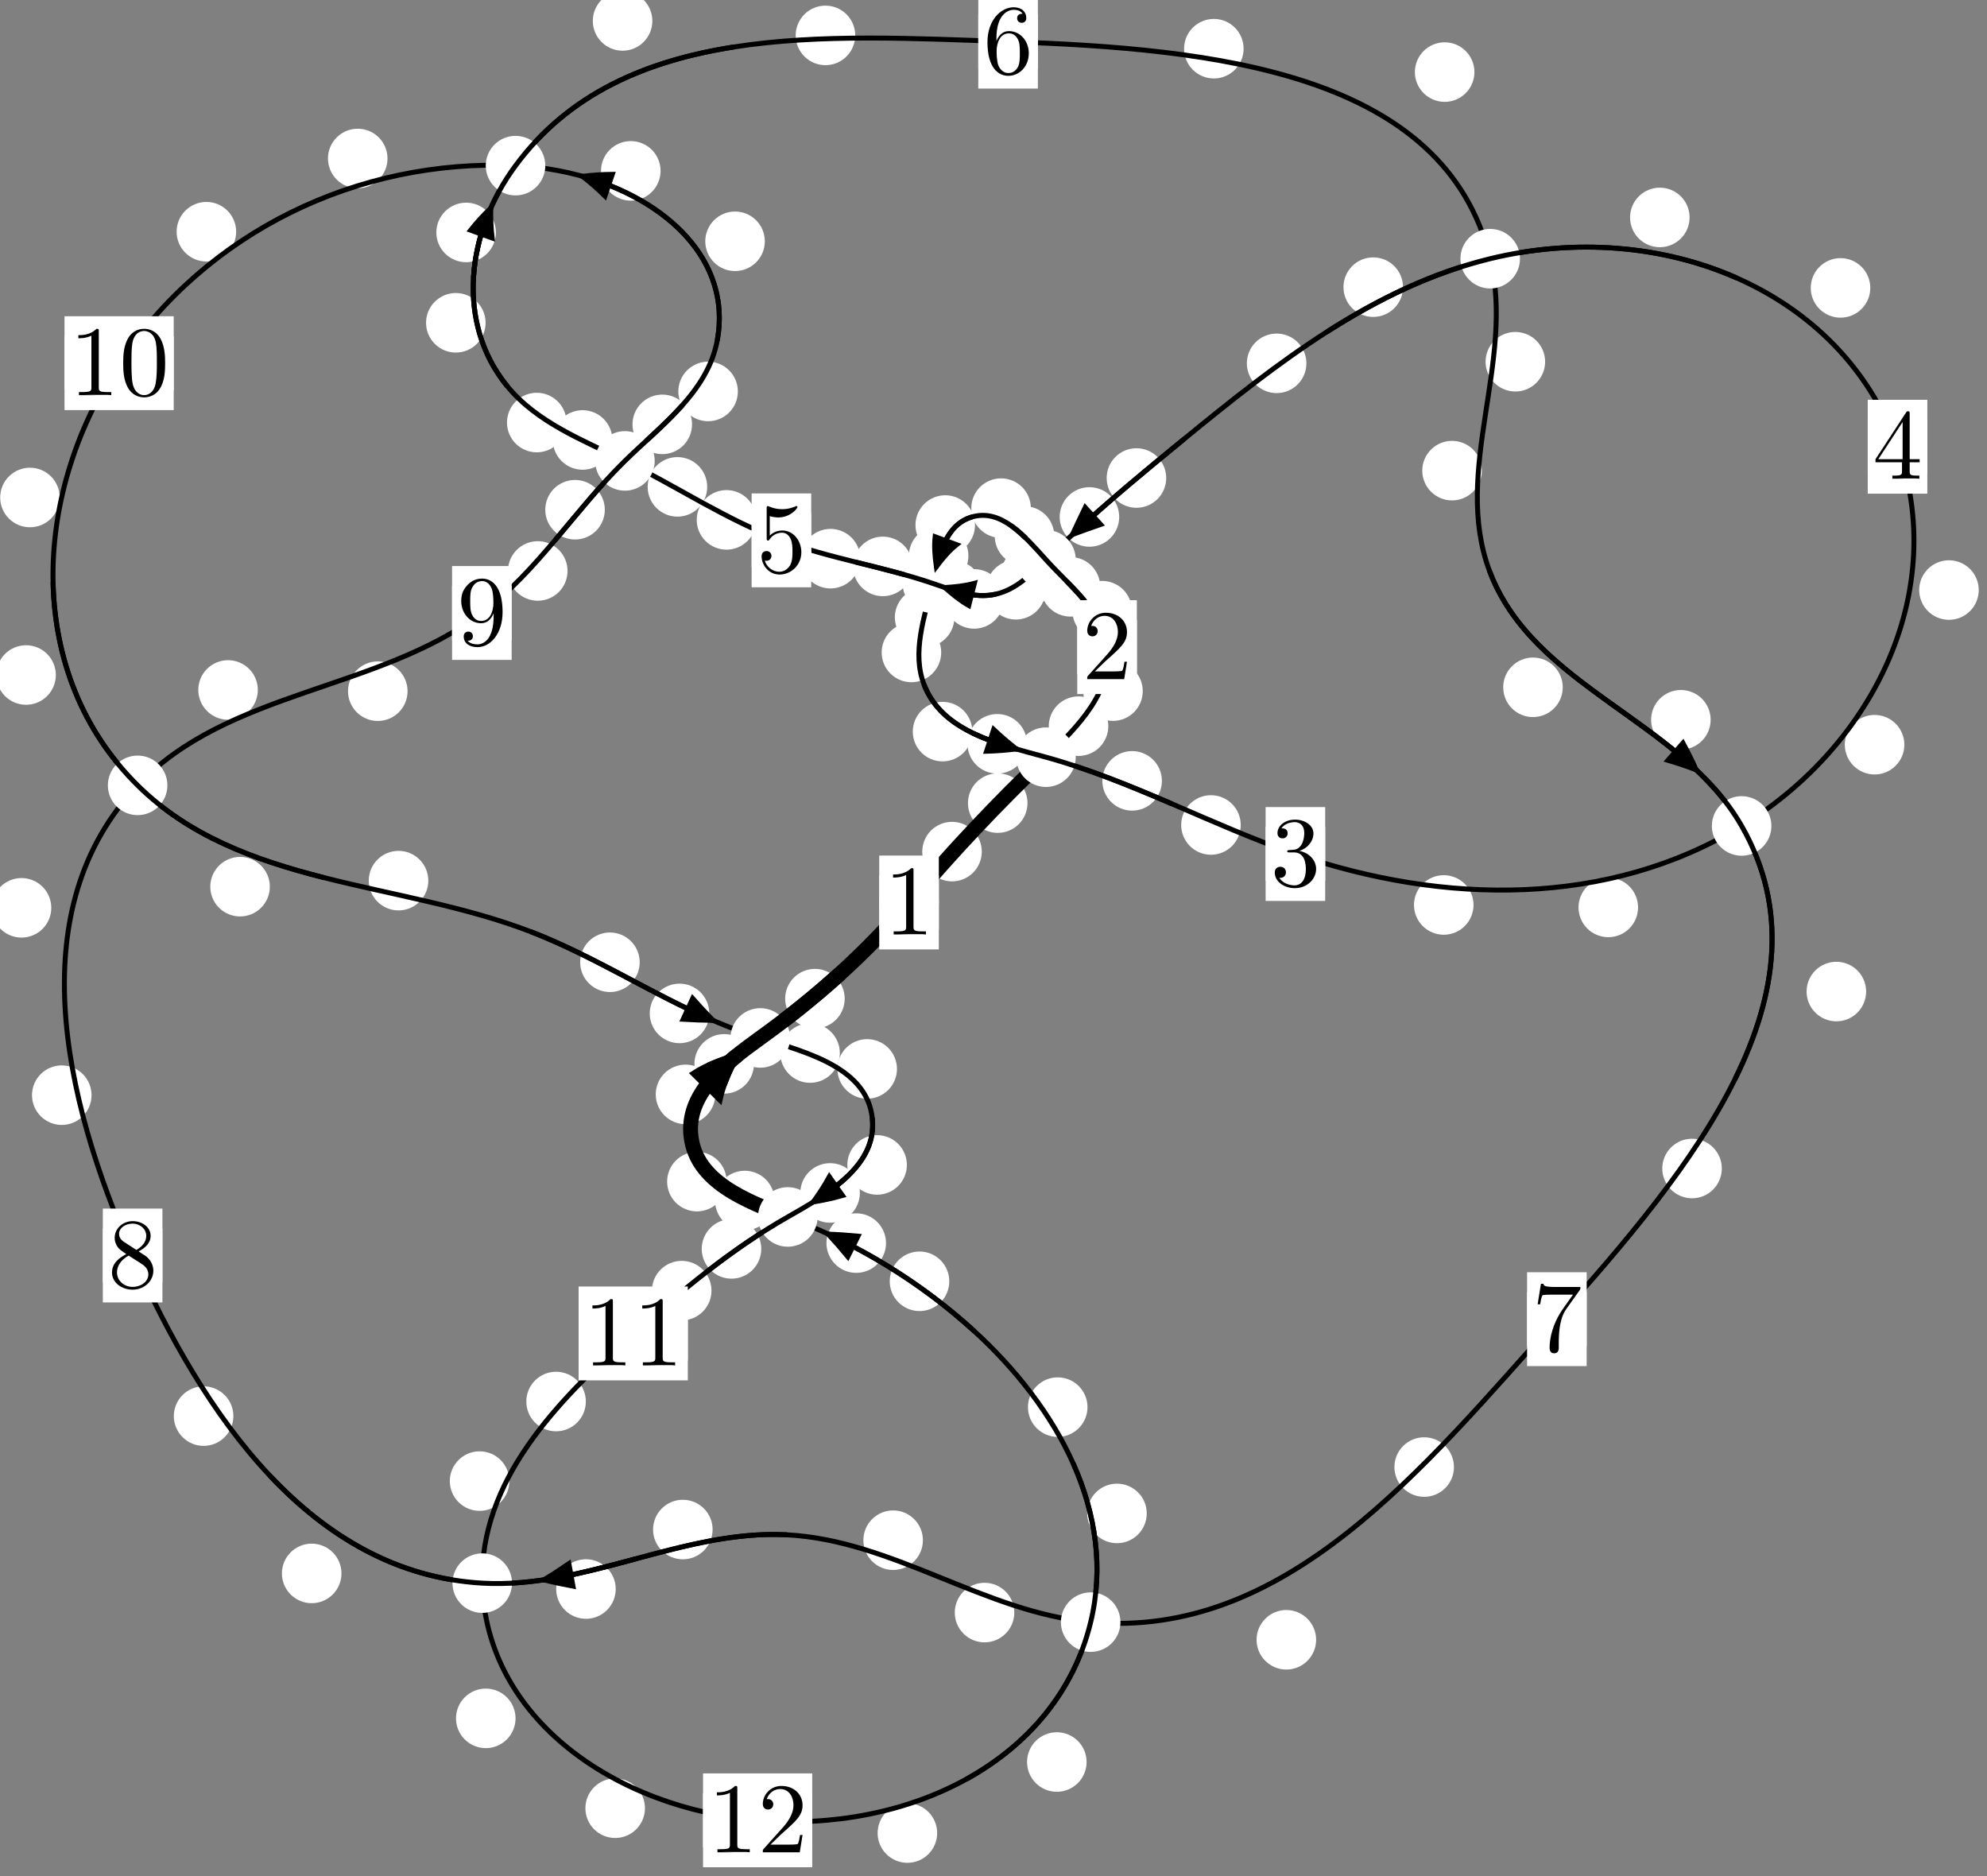 <?xml version="1.0"?>
<!-- Created by MetaPost 1.999 on 2021.07.06:0010 -->
<svg version="1.1" xmlns="http://www.w3.org/2000/svg" xmlns:xlink="http://www.w3.org/1999/xlink" width="199.467" height="188.306" viewBox="0 0 199.467 188.306">
<rect x="0" y="0" width="199.467" height="188.306" fill="#808080" stroke="none"/>
<!-- Original BoundingBox: -105.828568 -111.418350 93.638138 76.887848 -->
  <defs>
    <g transform="scale(0.01,0.01)" id="GLYPHcmr10_48">
      <path style="fill-rule: evenodd;" d="M460 -320C460 -400,455 -480,420 -554C374 -650,292 -666,250 -666C190 -666,117 -640,76 -547C44 -478,39 -400,39 -320C39 -245,43 -155,84 -79C127 2,200 22,249 22C303 22,379 1,423 -94C455 -163,460 -241,460 -320M249 -0C210 -0,151 -25,133 -121C122 -181,122 -273,122 -332C122 -396,122 -462,130 -516C149 -635,224 -644,249 -644C282 -644,348 -626,367 -527C377 -471,377 -395,377 -332C377 -257,377 -189,366 -125C351 -30,294 -0,249 -0"></path>
    </g>
    <g transform="scale(0.01,0.01)" id="GLYPHcmr10_49">
      <path style="fill-rule: evenodd;" d="M294 -640C294 -664,294 -666,271 -666C209 -602,121 -602,89 -602L89 -571C109 -571,168 -571,220 -597L220 -79C220 -43,217 -31,127 -31L95 -31L95 -0L257 -0L130 -3L217 -3L257 -3L297 -3L384 -3L419 -0L419 -31L387 -31C297 -31,294 -42,294 -79"></path>
    </g>
    <g transform="scale(0.01,0.01)" id="GLYPHcmr10_50">
      <path style="fill-rule: evenodd;" d="M127 -77L233 -180C389 -318,449 -372,449 -472C449 -586,359 -666,237 -666C124 -666,50 -574,50 -485C50 -429,100 -429,103 -429C120 -429,155 -441,155 -482C155 -508,137 -534,102 -534C94 -534,92 -534,89 -533C112 -598,166 -635,224 -635C315 -635,358 -554,358 -472C358 -392,308 -313,253 -251L61 -37C50 -26,50 -24,50 -0L421 -0L449 -174L424 -174C419 -144,412 -100,402 -85C395 -77,329 -77,307 -77"></path>
    </g>
    <g transform="scale(0.01,0.01)" id="GLYPHcmr10_51">
      <path style="fill-rule: evenodd;" d="M290 -352C372 -379,430 -449,430 -528C430 -610,342 -666,246 -666C145 -666,69 -606,69 -530C69 -497,91 -478,120 -478C151 -478,171 -500,171 -529C171 -579,124 -579,109 -579C140 -628,206 -641,242 -641C283 -641,338 -619,338 -529C338 -517,336 -459,310 -415C280 -367,246 -364,221 -363C213 -362,189 -360,182 -360C174 -359,167 -358,167 -348C167 -337,174 -337,191 -337L235 -337C317 -337,354 -269,354 -171C354 -35,285 -6,241 -6C198 -6,123 -23,88 -82C123 -77,154 -99,154 -137C154 -173,127 -193,98 -193C74 -193,42 -179,42 -135C42 -44,135 22,244 22C366 22,457 -69,457 -171C457 -253,394 -331,290 -352"></path>
    </g>
    <g transform="scale(0.01,0.01)" id="GLYPHcmr10_52">
      <path style="fill-rule: evenodd;" d="M294 -165L294 -78C294 -42,292 -31,218 -31L197 -31L197 -0L332 -0L238 -3L290 -3L332 -3L374 -3L427 -3L468 -0L468 -31L447 -31C373 -31,371 -42,371 -78L371 -165L471 -165L471 -196L371 -196L371 -651C371 -671,371 -677,355 -677C346 -677,343 -677,335 -665L28 -196L28 -165M300 -196L56 -196L300 -569"></path>
    </g>
    <g transform="scale(0.01,0.01)" id="GLYPHcmr10_53">
      <path style="fill-rule: evenodd;" d="M449 -201C449 -320,367 -420,259 -420C211 -420,168 -404,132 -369L132 -564C152 -558,185 -551,217 -551C340 -551,410 -642,410 -655C410 -661,407 -666,400 -666C399 -666,397 -666,392 -663C372 -654,323 -634,256 -634C216 -634,170 -641,123 -662C115 -665,113 -665,111 -665C101 -665,101 -657,101 -641L101 -345C101 -327,101 -319,115 -319C122 -319,124 -322,128 -328C139 -344,176 -398,257 -398C309 -398,334 -352,342 -334C358 -297,360 -258,360 -208C360 -173,360 -113,336 -71C312 -32,275 -6,229 -6C156 -6,99 -59,82 -118C85 -117,88 -116,99 -116C132 -116,149 -141,149 -165C149 -189,132 -214,99 -214C85 -214,50 -207,50 -161C50 -75,119 22,231 22C347 22,449 -74,449 -201"></path>
    </g>
    <g transform="scale(0.01,0.01)" id="GLYPHcmr10_54">
      <path style="fill-rule: evenodd;" d="M132 -328L132 -352C132 -605,256 -641,307 -641C331 -641,373 -635,395 -601C380 -601,340 -601,340 -556C340 -525,364 -510,386 -510C402 -510,432 -519,432 -558C432 -618,388 -666,305 -666C177 -666,42 -537,42 -316C42 -49,158 22,251 22C362 22,457 -72,457 -204C457 -331,368 -427,257 -427C189 -427,152 -376,132 -328M251 -6C188 -6,158 -66,152 -81C134 -128,134 -208,134 -226C134 -304,166 -404,256 -404C272 -404,318 -404,349 -342C367 -305,367 -254,367 -205C367 -157,367 -107,350 -71C320 -11,274 -6,251 -6"></path>
    </g>
    <g transform="scale(0.01,0.01)" id="GLYPHcmr10_55">
      <path style="fill-rule: evenodd;" d="M476 -609C485 -621,485 -623,485 -644L242 -644C120 -644,118 -657,114 -676L89 -676L56 -470L81 -470C84 -486,93 -549,106 -561C113 -567,191 -567,204 -567L411 -567C400 -551,321 -442,299 -409C209 -274,176 -135,176 -33C176 -23,176 22,222 22C268 22,268 -23,268 -33L268 -84C268 -139,271 -194,279 -248C283 -271,297 -357,341 -419"></path>
    </g>
    <g transform="scale(0.01,0.01)" id="GLYPHcmr10_56">
      <path style="fill-rule: evenodd;" d="M163 -457C117 -487,113 -521,113 -538C113 -599,178 -641,249 -641C322 -641,386 -589,386 -517C386 -460,347 -412,287 -377M309 -362C381 -399,430 -451,430 -517C430 -609,341 -666,250 -666C150 -666,69 -592,69 -499C69 -481,71 -436,113 -389C124 -377,161 -352,186 -335C128 -306,42 -250,42 -151C42 -45,144 22,249 22C362 22,457 -61,457 -168C457 -204,446 -249,408 -291C389 -312,373 -322,309 -362M209 -320L332 -242C360 -223,407 -193,407 -132C407 -58,332 -6,250 -6C164 -6,92 -68,92 -151C92 -209,124 -273,209 -320"></path>
    </g>
    <g transform="scale(0.01,0.01)" id="GLYPHcmr10_57">
      <path style="fill-rule: evenodd;" d="M367 -318L367 -286C367 -52,263 -6,205 -6C188 -6,134 -8,107 -42C151 -42,159 -71,159 -88C159 -119,135 -134,113 -134C97 -134,67 -125,67 -86C67 -19,121 22,206 22C335 22,457 -114,457 -329C457 -598,342 -666,253 -666C198 -666,149 -648,106 -603C65 -558,42 -516,42 -441C42 -316,130 -218,242 -218C303 -218,344 -260,367 -318M243 -241C227 -241,181 -241,150 -304C132 -341,132 -391,132 -440C132 -494,132 -541,153 -578C180 -628,218 -641,253 -641C299 -641,332 -607,349 -562C361 -530,365 -467,365 -421C365 -338,331 -241,243 -241"></path>
    </g>
  </defs>
  <path d="M98.558 85.478C98.558 84.685,98.243 83.925,97.683 83.364C97.122 82.804,96.362 82.489,95.57 82.489C94.777 82.489,94.017 82.804,93.456 83.364C92.896 83.925,92.581 84.685,92.581 85.478C92.581 86.27,92.896 87.03,93.456 87.591C94.017 88.151,94.777 88.466,95.57 88.466C96.362 88.466,97.122 88.151,97.683 87.591C98.243 87.03,98.558 86.27,98.558 85.478Z" style="fill: rgb(100%,100%,100%);stroke: none;"></path>
  <path d="M94.244 90.584C94.244 89.791,93.929 89.031,93.368 88.471C92.808 87.91,92.047 87.595,91.255 87.595C90.462 87.595,89.702 87.91,89.141 88.471C88.581 89.031,88.266 89.791,88.266 90.584C88.266 91.377,88.581 92.137,89.141 92.697C89.702 93.258,90.462 93.573,91.255 93.573C92.047 93.573,92.808 93.258,93.368 92.697C93.929 92.137,94.244 91.377,94.244 90.584Z" style="fill: rgb(100%,100%,100%);stroke: none;"></path>
  <path d="M111.259 72.887C111.259 72.094,110.944 71.334,110.384 70.773C109.823 70.213,109.063 69.898,108.271 69.898C107.478 69.898,106.718 70.213,106.157 70.773C105.597 71.334,105.282 72.094,105.282 72.887C105.282 73.679,105.597 74.439,106.157 75C106.718 75.56,107.478 75.875,108.271 75.875C109.063 75.875,109.823 75.56,110.384 75C110.944 74.439,111.259 73.679,111.259 72.887Z" style="fill: rgb(100%,100%,100%);stroke: none;"></path>
  <path d="M103.147 80.609C103.147 79.817,102.832 79.056,102.271 78.496C101.711 77.935,100.951 77.62,100.158 77.62C99.365 77.62,98.605 77.935,98.045 78.496C97.484 79.056,97.169 79.817,97.169 80.609C97.169 81.402,97.484 82.162,98.045 82.723C98.605 83.283,99.365 83.598,100.158 83.598C100.951 83.598,101.711 83.283,102.271 82.723C102.832 82.162,103.147 81.402,103.147 80.609Z" style="fill: rgb(100%,100%,100%);stroke: none;"></path>
  <path d="M113.631 61.296C113.631 60.503,113.316 59.743,112.755 59.183C112.195 58.622,111.435 58.307,110.642 58.307C109.849 58.307,109.089 58.622,108.529 59.183C107.968 59.743,107.653 60.503,107.653 61.296C107.653 62.089,107.968 62.849,108.529 63.409C109.089 63.97,109.849 64.285,110.642 64.285C111.435 64.285,112.195 63.97,112.755 63.409C113.316 62.849,113.631 62.089,113.631 61.296Z" style="fill: rgb(100%,100%,100%);stroke: none;"></path>
  <path d="M114.717 69.367C114.717 68.575,114.402 67.815,113.841 67.254C113.281 66.694,112.521 66.379,111.728 66.379C110.935 66.379,110.175 66.694,109.615 67.254C109.054 67.815,108.739 68.575,108.739 69.367C108.739 70.16,109.054 70.92,109.615 71.481C110.175 72.041,110.935 72.356,111.728 72.356C112.521 72.356,113.281 72.041,113.841 71.481C114.402 70.92,114.717 70.16,114.717 69.367Z" style="fill: rgb(100%,100%,100%);stroke: none;"></path>
  <path d="M105.834 53.797C105.834 53.005,105.519 52.244,104.959 51.684C104.398 51.123,103.638 50.809,102.845 50.809C102.053 50.809,101.293 51.123,100.732 51.684C100.172 52.244,99.857 53.005,99.857 53.797C99.857 54.59,100.172 55.35,100.732 55.911C101.293 56.471,102.053 56.786,102.845 56.786C103.638 56.786,104.398 56.471,104.959 55.911C105.519 55.35,105.834 54.59,105.834 53.797Z" style="fill: rgb(100%,100%,100%);stroke: none;"></path>
  <path d="M110.447 58.9C110.447 58.108,110.132 57.347,109.572 56.787C109.011 56.227,108.251 55.912,107.458 55.912C106.665 55.912,105.905 56.227,105.345 56.787C104.784 57.347,104.469 58.108,104.469 58.9C104.469 59.693,104.784 60.453,105.345 61.014C105.905 61.574,106.665 61.889,107.458 61.889C108.251 61.889,109.011 61.574,109.572 61.014C110.132 60.453,110.447 59.693,110.447 58.9Z" style="fill: rgb(100%,100%,100%);stroke: none;"></path>
  <path d="M97.878 52.699C97.878 51.906,97.563 51.146,97.003 50.586C96.442 50.025,95.682 49.71,94.89 49.71C94.097 49.71,93.337 50.025,92.776 50.586C92.216 51.146,91.901 51.906,91.901 52.699C91.901 53.492,92.216 54.252,92.776 54.812C93.337 55.373,94.097 55.688,94.89 55.688C95.682 55.688,96.442 55.373,97.003 54.812C97.563 54.252,97.878 53.492,97.878 52.699Z" style="fill: rgb(100%,100%,100%);stroke: none;"></path>
  <path d="M103.482 51.002C103.482 50.209,103.167 49.449,102.606 48.888C102.046 48.328,101.285 48.013,100.493 48.013C99.7 48.013,98.94 48.328,98.379 48.888C97.819 49.449,97.504 50.209,97.504 51.002C97.504 51.794,97.819 52.555,98.379 53.115C98.94 53.676,99.7 53.991,100.493 53.991C101.285 53.991,102.046 53.676,102.606 53.115C103.167 52.555,103.482 51.794,103.482 51.002Z" style="fill: rgb(100%,100%,100%);stroke: none;"></path>
  <path d="M95.807 61.966C95.807 61.174,95.492 60.414,94.932 59.853C94.371 59.293,93.611 58.978,92.818 58.978C92.026 58.978,91.265 59.293,90.705 59.853C90.145 60.414,89.83 61.174,89.83 61.966C89.83 62.759,90.145 63.519,90.705 64.08C91.265 64.64,92.026 64.955,92.818 64.955C93.611 64.955,94.371 64.64,94.932 64.08C95.492 63.519,95.807 62.759,95.807 61.966Z" style="fill: rgb(100%,100%,100%);stroke: none;"></path>
  <path d="M97.215 55.792C97.215 54.999,96.9 54.239,96.34 53.679C95.779 53.118,95.019 52.803,94.227 52.803C93.434 52.803,92.674 53.118,92.113 53.679C91.553 54.239,91.238 54.999,91.238 55.792C91.238 56.585,91.553 57.345,92.113 57.905C92.674 58.466,93.434 58.781,94.227 58.781C95.019 58.781,95.779 58.466,96.34 57.905C96.9 57.345,97.215 56.585,97.215 55.792Z" style="fill: rgb(100%,100%,100%);stroke: none;"></path>
  <path d="M97.607 73.434C97.607 72.642,97.292 71.882,96.732 71.321C96.171 70.761,95.411 70.446,94.619 70.446C93.826 70.446,93.066 70.761,92.505 71.321C91.945 71.882,91.63 72.642,91.63 73.434C91.63 74.227,91.945 74.987,92.505 75.548C93.066 76.108,93.826 76.423,94.619 76.423C95.411 76.423,96.171 76.108,96.732 75.548C97.292 74.987,97.607 74.227,97.607 73.434Z" style="fill: rgb(100%,100%,100%);stroke: none;"></path>
  <path d="M94.483 65.488C94.483 64.695,94.168 63.935,93.608 63.375C93.047 62.814,92.287 62.499,91.494 62.499C90.702 62.499,89.941 62.814,89.381 63.375C88.82 63.935,88.506 64.695,88.506 65.488C88.506 66.281,88.82 67.041,89.381 67.601C89.941 68.162,90.702 68.477,91.494 68.477C92.287 68.477,93.047 68.162,93.608 67.601C94.168 67.041,94.483 66.281,94.483 65.488Z" style="fill: rgb(100%,100%,100%);stroke: none;"></path>
  <path d="M116.638 78.375C116.638 77.582,116.323 76.822,115.762 76.262C115.202 75.701,114.442 75.386,113.649 75.386C112.856 75.386,112.096 75.701,111.536 76.262C110.975 76.822,110.66 77.582,110.66 78.375C110.66 79.168,110.975 79.928,111.536 80.488C112.096 81.049,112.856 81.364,113.649 81.364C114.442 81.364,115.202 81.049,115.762 80.488C116.323 79.928,116.638 79.168,116.638 78.375Z" style="fill: rgb(100%,100%,100%);stroke: none;"></path>
  <path d="M103.099 74.657C103.099 73.865,102.784 73.104,102.224 72.544C101.663 71.983,100.903 71.668,100.11 71.668C99.318 71.668,98.557 71.983,97.997 72.544C97.436 73.104,97.122 73.865,97.122 74.657C97.122 75.45,97.436 76.21,97.997 76.771C98.557 77.331,99.318 77.646,100.11 77.646C100.903 77.646,101.663 77.331,102.224 76.771C102.784 76.21,103.099 75.45,103.099 74.657Z" style="fill: rgb(100%,100%,100%);stroke: none;"></path>
  <path d="M147.921 90.833C147.921 90.04,147.606 89.28,147.045 88.72C146.485 88.159,145.725 87.844,144.932 87.844C144.139 87.844,143.379 88.159,142.819 88.72C142.258 89.28,141.943 90.04,141.943 90.833C141.943 91.626,142.258 92.386,142.819 92.946C143.379 93.507,144.139 93.822,144.932 93.822C145.725 93.822,146.485 93.507,147.045 92.946C147.606 92.386,147.921 91.626,147.921 90.833Z" style="fill: rgb(100%,100%,100%);stroke: none;"></path>
  <path d="M124.552 82.804C124.552 82.011,124.237 81.251,123.676 80.691C123.116 80.13,122.356 79.815,121.563 79.815C120.77 79.815,120.01 80.13,119.45 80.691C118.889 81.251,118.574 82.011,118.574 82.804C118.574 83.597,118.889 84.357,119.45 84.917C120.01 85.478,120.77 85.793,121.563 85.793C122.356 85.793,123.116 85.478,123.676 84.917C124.237 84.357,124.552 83.597,124.552 82.804Z" style="fill: rgb(100%,100%,100%);stroke: none;"></path>
  <path d="M191.171 74.747C191.171 73.954,190.856 73.194,190.295 72.634C189.735 72.073,188.975 71.758,188.182 71.758C187.389 71.758,186.629 72.073,186.069 72.634C185.508 73.194,185.193 73.954,185.193 74.747C185.193 75.54,185.508 76.3,186.069 76.86C186.629 77.421,187.389 77.736,188.182 77.736C188.975 77.736,189.735 77.421,190.295 76.86C190.856 76.3,191.171 75.54,191.171 74.747Z" style="fill: rgb(100%,100%,100%);stroke: none;"></path>
  <path d="M164.438 91.079C164.438 90.287,164.123 89.526,163.563 88.966C163.002 88.406,162.242 88.091,161.449 88.091C160.657 88.091,159.897 88.406,159.336 88.966C158.776 89.526,158.461 90.287,158.461 91.079C158.461 91.872,158.776 92.632,159.336 93.193C159.897 93.753,160.657 94.068,161.449 94.068C162.242 94.068,163.002 93.753,163.563 93.193C164.123 92.632,164.438 91.872,164.438 91.079Z" style="fill: rgb(100%,100%,100%);stroke: none;"></path>
  <path d="M187.751 28.897C187.751 28.104,187.436 27.344,186.875 26.784C186.315 26.223,185.555 25.908,184.762 25.908C183.969 25.908,183.209 26.223,182.649 26.784C182.088 27.344,181.773 28.104,181.773 28.897C181.773 29.69,182.088 30.45,182.649 31.01C183.209 31.571,183.969 31.886,184.762 31.886C185.555 31.886,186.315 31.571,186.875 31.01C187.436 30.45,187.751 29.69,187.751 28.897Z" style="fill: rgb(100%,100%,100%);stroke: none;"></path>
  <path d="M198.638 59.223C198.638 58.431,198.323 57.67,197.763 57.11C197.202 56.549,196.442 56.234,195.649 56.234C194.857 56.234,194.097 56.549,193.536 57.11C192.976 57.67,192.661 58.431,192.661 59.223C192.661 60.016,192.976 60.776,193.536 61.337C194.097 61.897,194.857 62.212,195.649 62.212C196.442 62.212,197.202 61.897,197.763 61.337C198.323 60.776,198.638 60.016,198.638 59.223Z" style="fill: rgb(100%,100%,100%);stroke: none;"></path>
  <path d="M140.842 28.822C140.842 28.029,140.527 27.269,139.967 26.709C139.406 26.148,138.646 25.833,137.853 25.833C137.061 25.833,136.3 26.148,135.74 26.709C135.179 27.269,134.865 28.029,134.865 28.822C134.865 29.615,135.179 30.375,135.74 30.935C136.3 31.496,137.061 31.811,137.853 31.811C138.646 31.811,139.406 31.496,139.967 30.935C140.527 30.375,140.842 29.615,140.842 28.822Z" style="fill: rgb(100%,100%,100%);stroke: none;"></path>
  <path d="M169.612 21.824C169.612 21.032,169.297 20.271,168.737 19.711C168.176 19.151,167.416 18.836,166.623 18.836C165.831 18.836,165.07 19.151,164.51 19.711C163.95 20.271,163.635 21.032,163.635 21.824C163.635 22.617,163.95 23.377,164.51 23.938C165.07 24.498,165.831 24.813,166.623 24.813C167.416 24.813,168.176 24.498,168.737 23.938C169.297 23.377,169.612 22.617,169.612 21.824Z" style="fill: rgb(100%,100%,100%);stroke: none;"></path>
  <path d="M117.072 47.979C117.072 47.186,116.757 46.426,116.196 45.865C115.636 45.305,114.876 44.99,114.083 44.99C113.29 44.99,112.53 45.305,111.97 45.865C111.409 46.426,111.094 47.186,111.094 47.979C111.094 48.772,111.409 49.532,111.97 50.092C112.53 50.653,113.29 50.968,114.083 50.968C114.876 50.968,115.636 50.653,116.196 50.092C116.757 49.532,117.072 48.772,117.072 47.979Z" style="fill: rgb(100%,100%,100%);stroke: none;"></path>
  <path d="M131.145 36.469C131.145 35.676,130.83 34.916,130.269 34.355C129.709 33.795,128.949 33.48,128.156 33.48C127.363 33.48,126.603 33.795,126.043 34.355C125.482 34.916,125.167 35.676,125.167 36.469C125.167 37.261,125.482 38.021,126.043 38.582C126.603 39.142,127.363 39.457,128.156 39.457C128.949 39.457,129.709 39.142,130.269 38.582C130.83 38.021,131.145 37.261,131.145 36.469Z" style="fill: rgb(100%,100%,100%);stroke: none;"></path>
  <path d="M106.499 57.647C106.499 56.854,106.184 56.094,105.623 55.533C105.063 54.973,104.303 54.658,103.51 54.658C102.717 54.658,101.957 54.973,101.397 55.533C100.836 56.094,100.521 56.854,100.521 57.647C100.521 58.439,100.836 59.199,101.397 59.76C101.957 60.32,102.717 60.635,103.51 60.635C104.303 60.635,105.063 60.32,105.623 59.76C106.184 59.199,106.499 58.439,106.499 57.647Z" style="fill: rgb(100%,100%,100%);stroke: none;"></path>
  <path d="M112.353 51.887C112.353 51.095,112.038 50.335,111.478 49.774C110.917 49.214,110.157 48.899,109.364 48.899C108.572 48.899,107.811 49.214,107.251 49.774C106.691 50.335,106.376 51.095,106.376 51.887C106.376 52.68,106.691 53.44,107.251 54.001C107.811 54.561,108.572 54.876,109.364 54.876C110.157 54.876,110.917 54.561,111.478 54.001C112.038 53.44,112.353 52.68,112.353 51.887Z" style="fill: rgb(100%,100%,100%);stroke: none;"></path>
  <path d="M100.778 60.113C100.778 59.321,100.463 58.561,99.903 58C99.342 57.44,98.582 57.125,97.789 57.125C96.997 57.125,96.236 57.44,95.676 58C95.115 58.561,94.8 59.321,94.8 60.113C94.8 60.906,95.115 61.666,95.676 62.227C96.236 62.787,96.997 63.102,97.789 63.102C98.582 63.102,99.342 62.787,99.903 62.227C100.463 61.666,100.778 60.906,100.778 60.113Z" style="fill: rgb(100%,100%,100%);stroke: none;"></path>
  <path d="M104.967 59.196C104.967 58.404,104.652 57.644,104.092 57.083C103.531 56.523,102.771 56.208,101.978 56.208C101.186 56.208,100.426 56.523,99.865 57.083C99.305 57.644,98.99 58.404,98.99 59.196C98.99 59.989,99.305 60.749,99.865 61.31C100.426 61.87,101.186 62.185,101.978 62.185C102.771 62.185,103.531 61.87,104.092 61.31C104.652 60.749,104.967 59.989,104.967 59.196Z" style="fill: rgb(100%,100%,100%);stroke: none;"></path>
  <path d="M91.611 56.851C91.611 56.058,91.296 55.298,90.736 54.738C90.175 54.177,89.415 53.862,88.622 53.862C87.83 53.862,87.069 54.177,86.509 54.738C85.948 55.298,85.634 56.058,85.634 56.851C85.634 57.644,85.948 58.404,86.509 58.964C87.069 59.525,87.83 59.84,88.622 59.84C89.415 59.84,90.175 59.525,90.736 58.964C91.296 58.404,91.611 57.644,91.611 56.851Z" style="fill: rgb(100%,100%,100%);stroke: none;"></path>
  <path d="M98.657 59.25C98.657 58.458,98.342 57.698,97.782 57.137C97.221 56.577,96.461 56.262,95.668 56.262C94.876 56.262,94.115 56.577,93.555 57.137C92.994 57.698,92.679 58.458,92.679 59.25C92.679 60.043,92.994 60.803,93.555 61.364C94.115 61.924,94.876 62.239,95.668 62.239C96.461 62.239,97.221 61.924,97.782 61.364C98.342 60.803,98.657 60.043,98.657 59.25Z" style="fill: rgb(100%,100%,100%);stroke: none;"></path>
  <path d="M75.919 52.181C75.919 51.388,75.604 50.628,75.044 50.067C74.484 49.507,73.723 49.192,72.931 49.192C72.138 49.192,71.378 49.507,70.817 50.067C70.257 50.628,69.942 51.388,69.942 52.181C69.942 52.973,70.257 53.734,70.817 54.294C71.378 54.855,72.138 55.17,72.931 55.17C73.723 55.17,74.484 54.855,75.044 54.294C75.604 53.734,75.919 52.973,75.919 52.181Z" style="fill: rgb(100%,100%,100%);stroke: none;"></path>
  <path d="M86.36 56.074C86.36 55.282,86.045 54.522,85.484 53.961C84.924 53.401,84.164 53.086,83.371 53.086C82.578 53.086,81.818 53.401,81.258 53.961C80.697 54.522,80.382 55.282,80.382 56.074C80.382 56.867,80.697 57.627,81.258 58.188C81.818 58.748,82.578 59.063,83.371 59.063C84.164 59.063,84.924 58.748,85.484 58.188C86.045 57.627,86.36 56.867,86.36 56.074Z" style="fill: rgb(100%,100%,100%);stroke: none;"></path>
  <path d="M61.472 44.159C61.472 43.367,61.157 42.607,60.597 42.046C60.037 41.486,59.276 41.171,58.484 41.171C57.691 41.171,56.931 41.486,56.37 42.046C55.81 42.607,55.495 43.367,55.495 44.159C55.495 44.952,55.81 45.712,56.37 46.273C56.931 46.833,57.691 47.148,58.484 47.148C59.276 47.148,60.037 46.833,60.597 46.273C61.157 45.712,61.472 44.952,61.472 44.159Z" style="fill: rgb(100%,100%,100%);stroke: none;"></path>
  <path d="M70.994 48.868C70.994 48.075,70.679 47.315,70.118 46.755C69.558 46.194,68.798 45.879,68.005 45.879C67.212 45.879,66.452 46.194,65.892 46.755C65.331 47.315,65.016 48.075,65.016 48.868C65.016 49.661,65.331 50.421,65.892 50.981C66.452 51.542,67.212 51.857,68.005 51.857C68.798 51.857,69.558 51.542,70.118 50.981C70.679 50.421,70.994 49.661,70.994 48.868Z" style="fill: rgb(100%,100%,100%);stroke: none;"></path>
  <path d="M48.746 32.399C48.746 31.606,48.431 30.846,47.871 30.286C47.31 29.725,46.55 29.41,45.757 29.41C44.965 29.41,44.205 29.725,43.644 30.286C43.084 30.846,42.769 31.606,42.769 32.399C42.769 33.192,43.084 33.952,43.644 34.512C44.205 35.073,44.965 35.388,45.757 35.388C46.55 35.388,47.31 35.073,47.871 34.512C48.431 33.952,48.746 33.192,48.746 32.399Z" style="fill: rgb(100%,100%,100%);stroke: none;"></path>
  <path d="M56.872 42.412C56.872 41.62,56.557 40.859,55.996 40.299C55.436 39.738,54.676 39.424,53.883 39.424C53.09 39.424,52.33 39.738,51.77 40.299C51.209 40.859,50.894 41.62,50.894 42.412C50.894 43.205,51.209 43.965,51.77 44.526C52.33 45.086,53.09 45.401,53.883 45.401C54.676 45.401,55.436 45.086,55.996 44.526C56.557 43.965,56.872 43.205,56.872 42.412Z" style="fill: rgb(100%,100%,100%);stroke: none;"></path>
  <path d="M65.487 2.101C65.487 1.308,65.172 0.548,64.611 -0.012C64.051 -0.573,63.291 -0.888,62.498 -0.888C61.705 -0.888,60.945 -0.573,60.385 -0.012C59.824 0.548,59.509 1.308,59.509 2.101C59.509 2.894,59.824 3.654,60.385 4.214C60.945 4.775,61.705 5.09,62.498 5.09C63.291 5.09,64.051 4.775,64.611 4.214C65.172 3.654,65.487 2.894,65.487 2.101Z" style="fill: rgb(100%,100%,100%);stroke: none;"></path>
  <path d="M49.781 23.331C49.781 22.538,49.466 21.778,48.905 21.218C48.345 20.657,47.585 20.342,46.792 20.342C45.999 20.342,45.239 20.657,44.679 21.218C44.118 21.778,43.803 22.538,43.803 23.331C43.803 24.124,44.118 24.884,44.679 25.444C45.239 26.005,45.999 26.32,46.792 26.32C47.585 26.32,48.345 26.005,48.905 25.444C49.466 24.884,49.781 24.124,49.781 23.331Z" style="fill: rgb(100%,100%,100%);stroke: none;"></path>
  <path d="M124.841 4.887C124.841 4.095,124.526 3.335,123.966 2.774C123.405 2.214,122.645 1.899,121.852 1.899C121.06 1.899,120.3 2.214,119.739 2.774C119.179 3.335,118.864 4.095,118.864 4.887C118.864 5.68,119.179 6.44,119.739 7.001C120.3 7.561,121.06 7.876,121.852 7.876C122.645 7.876,123.405 7.561,123.966 7.001C124.526 6.44,124.841 5.68,124.841 4.887Z" style="fill: rgb(100%,100%,100%);stroke: none;"></path>
  <path d="M85.853 3.554C85.853 2.761,85.538 2.001,84.978 1.44C84.417 0.88,83.657 0.565,82.864 0.565C82.072 0.565,81.311 0.88,80.751 1.44C80.19 2.001,79.876 2.761,79.876 3.554C79.876 4.346,80.19 5.106,80.751 5.667C81.311 6.227,82.072 6.542,82.864 6.542C83.657 6.542,84.417 6.227,84.978 5.667C85.538 5.106,85.853 4.346,85.853 3.554Z" style="fill: rgb(100%,100%,100%);stroke: none;"></path>
  <path d="M155.108 36.309C155.108 35.516,154.794 34.756,154.233 34.195C153.673 33.635,152.912 33.32,152.12 33.32C151.327 33.32,150.567 33.635,150.006 34.195C149.446 34.756,149.131 35.516,149.131 36.309C149.131 37.101,149.446 37.861,150.006 38.422C150.567 38.982,151.327 39.297,152.12 39.297C152.912 39.297,153.673 38.982,154.233 38.422C154.794 37.861,155.108 37.101,155.108 36.309Z" style="fill: rgb(100%,100%,100%);stroke: none;"></path>
  <path d="M148.012 7.235C148.012 6.442,147.697 5.682,147.136 5.122C146.576 4.561,145.816 4.246,145.023 4.246C144.23 4.246,143.47 4.561,142.91 5.122C142.349 5.682,142.034 6.442,142.034 7.235C142.034 8.028,142.349 8.788,142.91 9.348C143.47 9.909,144.23 10.224,145.023 10.224C145.816 10.224,146.576 9.909,147.136 9.348C147.697 8.788,148.012 8.028,148.012 7.235Z" style="fill: rgb(100%,100%,100%);stroke: none;"></path>
  <path d="M156.878 68.986C156.878 68.194,156.563 67.433,156.003 66.873C155.442 66.313,154.682 65.998,153.889 65.998C153.097 65.998,152.337 66.313,151.776 66.873C151.216 67.433,150.901 68.194,150.901 68.986C150.901 69.779,151.216 70.539,151.776 71.1C152.337 71.66,153.097 71.975,153.889 71.975C154.682 71.975,155.442 71.66,156.003 71.1C156.563 70.539,156.878 69.779,156.878 68.986Z" style="fill: rgb(100%,100%,100%);stroke: none;"></path>
  <path d="M148.754 47.238C148.754 46.446,148.439 45.686,147.878 45.125C147.318 44.565,146.558 44.25,145.765 44.25C144.972 44.25,144.212 44.565,143.652 45.125C143.091 45.686,142.776 46.446,142.776 47.238C142.776 48.031,143.091 48.791,143.652 49.352C144.212 49.912,144.972 50.227,145.765 50.227C146.558 50.227,147.318 49.912,147.878 49.352C148.439 48.791,148.754 48.031,148.754 47.238Z" style="fill: rgb(100%,100%,100%);stroke: none;"></path>
  <path d="M187.334 99.523C187.334 98.731,187.019 97.97,186.458 97.41C185.898 96.849,185.138 96.535,184.345 96.535C183.552 96.535,182.792 96.849,182.232 97.41C181.671 97.97,181.356 98.731,181.356 99.523C181.356 100.316,181.671 101.076,182.232 101.637C182.792 102.197,183.552 102.512,184.345 102.512C185.138 102.512,185.898 102.197,186.458 101.637C187.019 101.076,187.334 100.316,187.334 99.523Z" style="fill: rgb(100%,100%,100%);stroke: none;"></path>
  <path d="M171.725 72.245C171.725 71.452,171.41 70.692,170.85 70.132C170.289 69.571,169.529 69.256,168.736 69.256C167.944 69.256,167.184 69.571,166.623 70.132C166.063 70.692,165.748 71.452,165.748 72.245C165.748 73.038,166.063 73.798,166.623 74.358C167.184 74.919,167.944 75.234,168.736 75.234C169.529 75.234,170.289 74.919,170.85 74.358C171.41 73.798,171.725 73.038,171.725 72.245Z" style="fill: rgb(100%,100%,100%);stroke: none;"></path>
  <path d="M145.956 147.251C145.956 146.458,145.641 145.698,145.081 145.137C144.521 144.577,143.76 144.262,142.968 144.262C142.175 144.262,141.415 144.577,140.854 145.137C140.294 145.698,139.979 146.458,139.979 147.251C139.979 148.043,140.294 148.803,140.854 149.364C141.415 149.924,142.175 150.239,142.968 150.239C143.76 150.239,144.521 149.924,145.081 149.364C145.641 148.803,145.956 148.043,145.956 147.251Z" style="fill: rgb(100%,100%,100%);stroke: none;"></path>
  <path d="M172.847 117.285C172.847 116.492,172.532 115.732,171.971 115.172C171.411 114.611,170.651 114.296,169.858 114.296C169.065 114.296,168.305 114.611,167.745 115.172C167.184 115.732,166.869 116.492,166.869 117.285C166.869 118.078,167.184 118.838,167.745 119.398C168.305 119.959,169.065 120.274,169.858 120.274C170.651 120.274,171.411 119.959,171.971 119.398C172.532 118.838,172.847 118.078,172.847 117.285Z" style="fill: rgb(100%,100%,100%);stroke: none;"></path>
  <path d="M101.823 161.856C101.823 161.063,101.508 160.303,100.947 159.743C100.387 159.182,99.627 158.867,98.834 158.867C98.041 158.867,97.281 159.182,96.721 159.743C96.16 160.303,95.845 161.063,95.845 161.856C95.845 162.649,96.16 163.409,96.721 163.969C97.281 164.53,98.041 164.845,98.834 164.845C99.627 164.845,100.387 164.53,100.947 163.969C101.508 163.409,101.823 162.649,101.823 161.856Z" style="fill: rgb(100%,100%,100%);stroke: none;"></path>
  <path d="M132.12 164.587C132.12 163.794,131.805 163.034,131.244 162.474C130.684 161.913,129.924 161.598,129.131 161.598C128.338 161.598,127.578 161.913,127.018 162.474C126.457 163.034,126.142 163.794,126.142 164.587C126.142 165.38,126.457 166.14,127.018 166.7C127.578 167.261,128.338 167.576,129.131 167.576C129.924 167.576,130.684 167.261,131.244 166.7C131.805 166.14,132.12 165.38,132.12 164.587Z" style="fill: rgb(100%,100%,100%);stroke: none;"></path>
  <path d="M71.536 153.522C71.536 152.729,71.221 151.969,70.66 151.409C70.1 150.848,69.34 150.533,68.547 150.533C67.754 150.533,66.994 150.848,66.434 151.409C65.873 151.969,65.558 152.729,65.558 153.522C65.558 154.315,65.873 155.075,66.434 155.635C66.994 156.196,67.754 156.511,68.547 156.511C69.34 156.511,70.1 156.196,70.66 155.635C71.221 155.075,71.536 154.315,71.536 153.522Z" style="fill: rgb(100%,100%,100%);stroke: none;"></path>
  <path d="M92.647 154.592C92.647 153.799,92.332 153.039,91.772 152.479C91.211 151.918,90.451 151.603,89.659 151.603C88.866 151.603,88.106 151.918,87.545 152.479C86.985 153.039,86.67 153.799,86.67 154.592C86.67 155.385,86.985 156.145,87.545 156.705C88.106 157.266,88.866 157.581,89.659 157.581C90.451 157.581,91.211 157.266,91.772 156.705C92.332 156.145,92.647 155.385,92.647 154.592Z" style="fill: rgb(100%,100%,100%);stroke: none;"></path>
  <path d="M34.278 157.927C34.278 157.134,33.963 156.374,33.402 155.814C32.842 155.253,32.081 154.938,31.289 154.938C30.496 154.938,29.736 155.253,29.175 155.814C28.615 156.374,28.3 157.134,28.3 157.927C28.3 158.72,28.615 159.48,29.175 160.04C29.736 160.601,30.496 160.916,31.289 160.916C32.081 160.916,32.842 160.601,33.402 160.04C33.963 159.48,34.278 158.72,34.278 157.927Z" style="fill: rgb(100%,100%,100%);stroke: none;"></path>
  <path d="M61.81 159.494C61.81 158.701,61.495 157.941,60.935 157.38C60.374 156.82,59.614 156.505,58.822 156.505C58.029 156.505,57.269 156.82,56.708 157.38C56.148 157.941,55.833 158.701,55.833 159.494C55.833 160.286,56.148 161.046,56.708 161.607C57.269 162.167,58.029 162.482,58.822 162.482C59.614 162.482,60.374 162.167,60.935 161.607C61.495 161.046,61.81 160.286,61.81 159.494Z" style="fill: rgb(100%,100%,100%);stroke: none;"></path>
  <path d="M9.189 109.923C9.189 109.13,8.874 108.37,8.314 107.81C7.753 107.249,6.993 106.934,6.2 106.934C5.408 106.934,4.647 107.249,4.087 107.81C3.527 108.37,3.212 109.13,3.212 109.923C3.212 110.716,3.527 111.476,4.087 112.036C4.647 112.597,5.408 112.912,6.2 112.912C6.993 112.912,7.753 112.597,8.314 112.036C8.874 111.476,9.189 110.716,9.189 109.923Z" style="fill: rgb(100%,100%,100%);stroke: none;"></path>
  <path d="M23.428 142.136C23.428 141.343,23.113 140.583,22.552 140.023C21.992 139.462,21.231 139.147,20.439 139.147C19.646 139.147,18.886 139.462,18.325 140.023C17.765 140.583,17.45 141.343,17.45 142.136C17.45 142.929,17.765 143.689,18.325 144.249C18.886 144.81,19.646 145.125,20.439 145.125C21.231 145.125,21.992 144.81,22.552 144.249C23.113 143.689,23.428 142.929,23.428 142.136Z" style="fill: rgb(100%,100%,100%);stroke: none;"></path>
  <path d="M25.883 69.252C25.883 68.459,25.568 67.699,25.008 67.138C24.447 66.578,23.687 66.263,22.894 66.263C22.102 66.263,21.342 66.578,20.781 67.138C20.221 67.699,19.906 68.459,19.906 69.252C19.906 70.044,20.221 70.804,20.781 71.365C21.342 71.925,22.102 72.24,22.894 72.24C23.687 72.24,24.447 71.925,25.008 71.365C25.568 70.804,25.883 70.044,25.883 69.252Z" style="fill: rgb(100%,100%,100%);stroke: none;"></path>
  <path d="M5.149 91.119C5.149 90.327,4.834 89.566,4.273 89.006C3.713 88.446,2.953 88.131,2.16 88.131C1.367 88.131,0.607 88.446,0.047 89.006C-0.514 89.566,-0.829 90.327,-0.829 91.119C-0.829 91.912,-0.514 92.672,0.047 93.233C0.607 93.793,1.367 94.108,2.16 94.108C2.953 94.108,3.713 93.793,4.273 93.233C4.834 92.672,5.149 91.912,5.149 91.119Z" style="fill: rgb(100%,100%,100%);stroke: none;"></path>
  <path d="M56.973 57.308C56.973 56.515,56.658 55.755,56.098 55.194C55.537 54.634,54.777 54.319,53.984 54.319C53.192 54.319,52.431 54.634,51.871 55.194C51.31 55.755,50.995 56.515,50.995 57.308C50.995 58.1,51.31 58.86,51.871 59.421C52.431 59.981,53.192 60.296,53.984 60.296C54.777 60.296,55.537 59.981,56.098 59.421C56.658 58.86,56.973 58.1,56.973 57.308Z" style="fill: rgb(100%,100%,100%);stroke: none;"></path>
  <path d="M40.914 69.376C40.914 68.583,40.599 67.823,40.038 67.263C39.478 66.702,38.718 66.387,37.925 66.387C37.132 66.387,36.372 66.702,35.812 67.263C35.251 67.823,34.936 68.583,34.936 69.376C34.936 70.169,35.251 70.929,35.812 71.489C36.372 72.05,37.132 72.365,37.925 72.365C38.718 72.365,39.478 72.05,40.038 71.489C40.599 70.929,40.914 70.169,40.914 69.376Z" style="fill: rgb(100%,100%,100%);stroke: none;"></path>
  <path d="M69.472 42.594C69.472 41.801,69.157 41.041,68.596 40.481C68.036 39.92,67.276 39.605,66.483 39.605C65.69 39.605,64.93 39.92,64.37 40.481C63.809 41.041,63.494 41.801,63.494 42.594C63.494 43.387,63.809 44.147,64.37 44.707C64.93 45.268,65.69 45.583,66.483 45.583C67.276 45.583,68.036 45.268,68.596 44.707C69.157 44.147,69.472 43.387,69.472 42.594Z" style="fill: rgb(100%,100%,100%);stroke: none;"></path>
  <path d="M60.715 51.161C60.715 50.369,60.4 49.609,59.839 49.048C59.279 48.488,58.519 48.173,57.726 48.173C56.933 48.173,56.173 48.488,55.613 49.048C55.052 49.609,54.737 50.369,54.737 51.161C54.737 51.954,55.052 52.714,55.613 53.275C56.173 53.835,56.933 54.15,57.726 54.15C58.519 54.15,59.279 53.835,59.839 53.275C60.4 52.714,60.715 51.954,60.715 51.161Z" style="fill: rgb(100%,100%,100%);stroke: none;"></path>
  <path d="M76.777 24.218C76.777 23.426,76.462 22.665,75.902 22.105C75.341 21.545,74.581 21.23,73.789 21.23C72.996 21.23,72.236 21.545,71.675 22.105C71.115 22.665,70.8 23.426,70.8 24.218C70.8 25.011,71.115 25.771,71.675 26.332C72.236 26.892,72.996 27.207,73.789 27.207C74.581 27.207,75.341 26.892,75.902 26.332C76.462 25.771,76.777 25.011,76.777 24.218Z" style="fill: rgb(100%,100%,100%);stroke: none;"></path>
  <path d="M74.071 39.29C74.071 38.498,73.756 37.737,73.196 37.177C72.635 36.616,71.875 36.301,71.083 36.301C70.29 36.301,69.53 36.616,68.969 37.177C68.409 37.737,68.094 38.498,68.094 39.29C68.094 40.083,68.409 40.843,68.969 41.404C69.53 41.964,70.29 42.279,71.083 42.279C71.875 42.279,72.635 41.964,73.196 41.404C73.756 40.843,74.071 40.083,74.071 39.29Z" style="fill: rgb(100%,100%,100%);stroke: none;"></path>
  <path d="M38.9 15.909C38.9 15.116,38.585 14.356,38.024 13.795C37.464 13.235,36.704 12.92,35.911 12.92C35.118 12.92,34.358 13.235,33.798 13.795C33.237 14.356,32.922 15.116,32.922 15.909C32.922 16.701,33.237 17.461,33.798 18.022C34.358 18.582,35.118 18.897,35.911 18.897C36.704 18.897,37.464 18.582,38.024 18.022C38.585 17.461,38.9 16.701,38.9 15.909Z" style="fill: rgb(100%,100%,100%);stroke: none;"></path>
  <path d="M66.311 17.149C66.311 16.357,65.996 15.597,65.436 15.036C64.875 14.476,64.115 14.161,63.322 14.161C62.53 14.161,61.769 14.476,61.209 15.036C60.648 15.597,60.333 16.357,60.333 17.149C60.333 17.942,60.648 18.702,61.209 19.263C61.769 19.823,62.53 20.138,63.322 20.138C64.115 20.138,64.875 19.823,65.436 19.263C65.996 18.702,66.311 17.942,66.311 17.149Z" style="fill: rgb(100%,100%,100%);stroke: none;"></path>
  <path d="M5.995 49.934C5.995 49.141,5.681 48.381,5.12 47.821C4.56 47.26,3.799 46.945,3.007 46.945C2.214 46.945,1.454 47.26,0.893 47.821C0.333 48.381,0.018 49.141,0.018 49.934C0.018 50.727,0.333 51.487,0.893 52.047C1.454 52.608,2.214 52.923,3.007 52.923C3.799 52.923,4.56 52.608,5.12 52.047C5.681 51.487,5.995 50.727,5.995 49.934Z" style="fill: rgb(100%,100%,100%);stroke: none;"></path>
  <path d="M23.707 23.258C23.707 22.465,23.392 21.705,22.832 21.145C22.271 20.584,21.511 20.269,20.719 20.269C19.926 20.269,19.166 20.584,18.605 21.145C18.045 21.705,17.73 22.465,17.73 23.258C17.73 24.051,18.045 24.811,18.605 25.371C19.166 25.932,19.926 26.247,20.719 26.247C21.511 26.247,22.271 25.932,22.832 25.371C23.392 24.811,23.707 24.051,23.707 23.258Z" style="fill: rgb(100%,100%,100%);stroke: none;"></path>
  <path d="M27.088 88.997C27.088 88.205,26.773 87.445,26.212 86.884C25.652 86.324,24.892 86.009,24.099 86.009C23.306 86.009,22.546 86.324,21.986 86.884C21.425 87.445,21.11 88.205,21.11 88.997C21.11 89.79,21.425 90.55,21.986 91.111C22.546 91.671,23.306 91.986,24.099 91.986C24.892 91.986,25.652 91.671,26.212 91.111C26.773 90.55,27.088 89.79,27.088 88.997Z" style="fill: rgb(100%,100%,100%);stroke: none;"></path>
  <path d="M5.605 67.751C5.605 66.959,5.29 66.198,4.73 65.638C4.169 65.077,3.409 64.763,2.616 64.763C1.824 64.763,1.063 65.077,0.503 65.638C-0.057 66.198,-0.372 66.959,-0.372 67.751C-0.372 68.544,-0.057 69.304,0.503 69.865C1.063 70.425,1.824 70.74,2.616 70.74C3.409 70.74,4.169 70.425,4.73 69.865C5.29 69.304,5.605 68.544,5.605 67.751Z" style="fill: rgb(100%,100%,100%);stroke: none;"></path>
  <path d="M64.217 96.584C64.217 95.792,63.902 95.032,63.342 94.471C62.781 93.911,62.021 93.596,61.228 93.596C60.436 93.596,59.676 93.911,59.115 94.471C58.555 95.032,58.24 95.792,58.24 96.584C58.24 97.377,58.555 98.137,59.115 98.698C59.676 99.258,60.436 99.573,61.228 99.573C62.021 99.573,62.781 99.258,63.342 98.698C63.902 98.137,64.217 97.377,64.217 96.584Z" style="fill: rgb(100%,100%,100%);stroke: none;"></path>
  <path d="M42.996 88.391C42.996 87.598,42.681 86.838,42.121 86.277C41.56 85.717,40.8 85.402,40.007 85.402C39.215 85.402,38.455 85.717,37.894 86.277C37.334 86.838,37.019 87.598,37.019 88.391C37.019 89.183,37.334 89.943,37.894 90.504C38.455 91.064,39.215 91.379,40.007 91.379C40.8 91.379,41.56 91.064,42.121 90.504C42.681 89.943,42.996 89.183,42.996 88.391Z" style="fill: rgb(100%,100%,100%);stroke: none;"></path>
  <path d="M84.309 105.697C84.309 104.904,83.994 104.144,83.433 103.583C82.873 103.023,82.113 102.708,81.32 102.708C80.527 102.708,79.767 103.023,79.207 103.583C78.646 104.144,78.331 104.904,78.331 105.697C78.331 106.489,78.646 107.25,79.207 107.81C79.767 108.37,80.527 108.685,81.32 108.685C82.113 108.685,82.873 108.37,83.433 107.81C83.994 107.25,84.309 106.489,84.309 105.697Z" style="fill: rgb(100%,100%,100%);stroke: none;"></path>
  <path d="M71.202 101.718C71.202 100.925,70.887 100.165,70.326 99.604C69.766 99.044,69.006 98.729,68.213 98.729C67.42 98.729,66.66 99.044,66.1 99.604C65.539 100.165,65.224 100.925,65.224 101.718C65.224 102.51,65.539 103.27,66.1 103.831C66.66 104.391,67.42 104.706,68.213 104.706C69.006 104.706,69.766 104.391,70.326 103.831C70.887 103.27,71.202 102.51,71.202 101.718Z" style="fill: rgb(100%,100%,100%);stroke: none;"></path>
  <path d="M91.038 116.926C91.038 116.133,90.723 115.373,90.162 114.812C89.602 114.252,88.842 113.937,88.049 113.937C87.256 113.937,86.496 114.252,85.936 114.812C85.375 115.373,85.06 116.133,85.06 116.926C85.06 117.718,85.375 118.479,85.936 119.039C86.496 119.6,87.256 119.914,88.049 119.914C88.842 119.914,89.602 119.6,90.162 119.039C90.723 118.479,91.038 117.718,91.038 116.926Z" style="fill: rgb(100%,100%,100%);stroke: none;"></path>
  <path d="M90.043 107.289C90.043 106.496,89.728 105.736,89.167 105.175C88.607 104.615,87.847 104.3,87.054 104.3C86.261 104.3,85.501 104.615,84.941 105.175C84.38 105.736,84.065 106.496,84.065 107.289C84.065 108.081,84.38 108.842,84.941 109.402C85.501 109.963,86.261 110.277,87.054 110.277C87.847 110.277,88.607 109.963,89.167 109.402C89.728 108.842,90.043 108.081,90.043 107.289Z" style="fill: rgb(100%,100%,100%);stroke: none;"></path>
  <path d="M76.421 125.353C76.421 124.56,76.106 123.8,75.546 123.24C74.985 122.679,74.225 122.364,73.433 122.364C72.64 122.364,71.88 122.679,71.319 123.24C70.759 123.8,70.444 124.56,70.444 125.353C70.444 126.146,70.759 126.906,71.319 127.466C71.88 128.027,72.64 128.342,73.433 128.342C74.225 128.342,74.985 128.027,75.546 127.466C76.106 126.906,76.421 126.146,76.421 125.353Z" style="fill: rgb(100%,100%,100%);stroke: none;"></path>
  <path d="M86.318 119.737C86.318 118.945,86.003 118.184,85.443 117.624C84.882 117.063,84.122 116.748,83.329 116.748C82.537 116.748,81.776 117.063,81.216 117.624C80.655 118.184,80.341 118.945,80.341 119.737C80.341 120.53,80.655 121.29,81.216 121.851C81.776 122.411,82.537 122.726,83.329 122.726C84.122 122.726,84.882 122.411,85.443 121.851C86.003 121.29,86.318 120.53,86.318 119.737Z" style="fill: rgb(100%,100%,100%);stroke: none;"></path>
  <path d="M58.811 140.673C58.811 139.88,58.496 139.12,57.936 138.56C57.375 137.999,56.615 137.684,55.822 137.684C55.03 137.684,54.27 137.999,53.709 138.56C53.149 139.12,52.834 139.88,52.834 140.673C52.834 141.466,53.149 142.226,53.709 142.786C54.27 143.347,55.03 143.662,55.822 143.662C56.615 143.662,57.375 143.347,57.936 142.786C58.496 142.226,58.811 141.466,58.811 140.673Z" style="fill: rgb(100%,100%,100%);stroke: none;"></path>
  <path d="M71.423 129.543C71.423 128.75,71.108 127.99,70.547 127.429C69.987 126.869,69.227 126.554,68.434 126.554C67.641 126.554,66.881 126.869,66.321 127.429C65.76 127.99,65.445 128.75,65.445 129.543C65.445 130.335,65.76 131.096,66.321 131.656C66.881 132.216,67.641 132.531,68.434 132.531C69.227 132.531,69.987 132.216,70.547 131.656C71.108 131.096,71.423 130.335,71.423 129.543Z" style="fill: rgb(100%,100%,100%);stroke: none;"></path>
  <path d="M51.754 172.474C51.754 171.681,51.439 170.921,50.878 170.361C50.318 169.8,49.558 169.485,48.765 169.485C47.972 169.485,47.212 169.8,46.652 170.361C46.091 170.921,45.776 171.681,45.776 172.474C45.776 173.267,46.091 174.027,46.652 174.587C47.212 175.148,47.972 175.463,48.765 175.463C49.558 175.463,50.318 175.148,50.878 174.587C51.439 174.027,51.754 173.267,51.754 172.474Z" style="fill: rgb(100%,100%,100%);stroke: none;"></path>
  <path d="M51.133 148.659C51.133 147.867,50.818 147.106,50.257 146.546C49.697 145.985,48.937 145.67,48.144 145.67C47.351 145.67,46.591 145.985,46.031 146.546C45.47 147.106,45.155 147.867,45.155 148.659C45.155 149.452,45.47 150.212,46.031 150.773C46.591 151.333,47.351 151.648,48.144 151.648C48.937 151.648,49.697 151.333,50.257 150.773C50.818 150.212,51.133 149.452,51.133 148.659Z" style="fill: rgb(100%,100%,100%);stroke: none;"></path>
  <path d="M94.078 183.985C94.078 183.192,93.763 182.432,93.203 181.872C92.642 181.311,91.882 180.996,91.089 180.996C90.297 180.996,89.537 181.311,88.976 181.872C88.416 182.432,88.101 183.192,88.101 183.985C88.101 184.778,88.416 185.538,88.976 186.098C89.537 186.659,90.297 186.974,91.089 186.974C91.882 186.974,92.642 186.659,93.203 186.098C93.763 185.538,94.078 184.778,94.078 183.985Z" style="fill: rgb(100%,100%,100%);stroke: none;"></path>
  <path d="M64.744 181.493C64.744 180.701,64.429 179.94,63.868 179.38C63.308 178.819,62.548 178.505,61.755 178.505C60.962 178.505,60.202 178.819,59.642 179.38C59.081 179.94,58.766 180.701,58.766 181.493C58.766 182.286,59.081 183.046,59.642 183.607C60.202 184.167,60.962 184.482,61.755 184.482C62.548 184.482,63.308 184.167,63.868 183.607C64.429 183.046,64.744 182.286,64.744 181.493Z" style="fill: rgb(100%,100%,100%);stroke: none;"></path>
  <path d="M115.118 151.905C115.118 151.112,114.803 150.352,114.242 149.792C113.682 149.231,112.921 148.916,112.129 148.916C111.336 148.916,110.576 149.231,110.015 149.792C109.455 150.352,109.14 151.112,109.14 151.905C109.14 152.698,109.455 153.458,110.015 154.018C110.576 154.579,111.336 154.894,112.129 154.894C112.921 154.894,113.682 154.579,114.242 154.018C114.803 153.458,115.118 152.698,115.118 151.905Z" style="fill: rgb(100%,100%,100%);stroke: none;"></path>
  <path d="M109.079 176.856C109.079 176.064,108.764 175.303,108.204 174.743C107.643 174.182,106.883 173.868,106.091 173.868C105.298 173.868,104.538 174.182,103.977 174.743C103.417 175.303,103.102 176.064,103.102 176.856C103.102 177.649,103.417 178.409,103.977 178.97C104.538 179.53,105.298 179.845,106.091 179.845C106.883 179.845,107.643 179.53,108.204 178.97C108.764 178.409,109.079 177.649,109.079 176.856Z" style="fill: rgb(100%,100%,100%);stroke: none;"></path>
  <path d="M95.296 128.605C95.296 127.812,94.981 127.052,94.42 126.492C93.86 125.931,93.099 125.616,92.307 125.616C91.514 125.616,90.754 125.931,90.193 126.492C89.633 127.052,89.318 127.812,89.318 128.605C89.318 129.398,89.633 130.158,90.193 130.718C90.754 131.279,91.514 131.594,92.307 131.594C93.099 131.594,93.86 131.279,94.42 130.718C94.981 130.158,95.296 129.398,95.296 128.605Z" style="fill: rgb(100%,100%,100%);stroke: none;"></path>
  <path d="M109.169 141.236C109.169 140.443,108.854 139.683,108.293 139.123C107.733 138.562,106.973 138.247,106.18 138.247C105.387 138.247,104.627 138.562,104.067 139.123C103.506 139.683,103.191 140.443,103.191 141.236C103.191 142.029,103.506 142.789,104.067 143.349C104.627 143.91,105.387 144.225,106.18 144.225C106.973 144.225,107.733 143.91,108.293 143.349C108.854 142.789,109.169 142.029,109.169 141.236Z" style="fill: rgb(100%,100%,100%);stroke: none;"></path>
  <path d="M77.752 120.497C77.752 119.704,77.438 118.944,76.877 118.383C76.317 117.823,75.556 117.508,74.764 117.508C73.971 117.508,73.211 117.823,72.65 118.383C72.09 118.944,71.775 119.704,71.775 120.497C71.775 121.289,72.09 122.049,72.65 122.61C73.211 123.17,73.971 123.485,74.764 123.485C75.556 123.485,76.317 123.17,76.877 122.61C77.438 122.049,77.752 121.289,77.752 120.497Z" style="fill: rgb(100%,100%,100%);stroke: none;"></path>
  <path d="M88.943 124.772C88.943 123.979,88.628 123.219,88.067 122.658C87.507 122.098,86.747 121.783,85.954 121.783C85.161 121.783,84.401 122.098,83.841 122.658C83.28 123.219,82.965 123.979,82.965 124.772C82.965 125.564,83.28 126.325,83.841 126.885C84.401 127.446,85.161 127.76,85.954 127.76C86.747 127.76,87.507 127.446,88.067 126.885C88.628 126.325,88.943 125.564,88.943 124.772Z" style="fill: rgb(100%,100%,100%);stroke: none;"></path>
  <path d="M71.805 109.846C71.805 109.053,71.49 108.293,70.93 107.732C70.369 107.172,69.609 106.857,68.816 106.857C68.024 106.857,67.264 107.172,66.703 107.732C66.143 108.293,65.828 109.053,65.828 109.846C65.828 110.638,66.143 111.399,66.703 111.959C67.264 112.52,68.024 112.834,68.816 112.834C69.609 112.834,70.369 112.52,70.93 111.959C71.49 111.399,71.805 110.638,71.805 109.846Z" style="fill: rgb(100%,100%,100%);stroke: none;"></path>
  <path d="M72.947 118.6C72.947 117.807,72.632 117.047,72.072 116.487C71.511 115.926,70.751 115.611,69.958 115.611C69.166 115.611,68.405 115.926,67.845 116.487C67.285 117.047,66.97 117.807,66.97 118.6C66.97 119.393,67.285 120.153,67.845 120.713C68.405 121.274,69.166 121.589,69.958 121.589C70.751 121.589,71.511 121.274,72.072 120.713C72.632 120.153,72.947 119.393,72.947 118.6Z" style="fill: rgb(100%,100%,100%);stroke: none;"></path>
  <path d="M84.797 100.236C84.797 99.444,84.482 98.684,83.922 98.123C83.361 97.563,82.601 97.248,81.809 97.248C81.016 97.248,80.256 97.563,79.695 98.123C79.135 98.684,78.82 99.444,78.82 100.236C78.82 101.029,79.135 101.789,79.695 102.35C80.256 102.91,81.016 103.225,81.809 103.225C82.601 103.225,83.361 102.91,83.922 102.35C84.482 101.789,84.797 101.029,84.797 100.236Z" style="fill: rgb(100%,100%,100%);stroke: none;"></path>
  <path d="M75.689 106.781C75.689 105.989,75.374 105.228,74.814 104.668C74.253 104.107,73.493 103.793,72.7 103.793C71.908 103.793,71.147 104.107,70.587 104.668C70.027 105.228,69.712 105.989,69.712 106.781C69.712 107.574,70.027 108.334,70.587 108.895C71.147 109.455,71.908 109.77,72.7 109.77C73.493 109.77,74.253 109.455,74.814 108.895C75.374 108.334,75.689 107.574,75.689 106.781Z" style="fill: rgb(100%,100%,100%);stroke: none;"></path>
  <path d="M91.255 90.584C95.57 85.478,100.158 80.609,105 76C108.271 72.887,111.728 69.367,111.134 64.952C110.642 61.296,107.458 58.9,105 56.181C102.845 53.797,100.493 51.002,97.526 51.9C94.89 52.699,94.227 55.792,93.599 58.546C92.818 61.966,91.494 65.488,92.784 68.768C94.619 73.434,100.11 74.657,105 76C113.649 78.375,121.563 82.804,130.041 85.717C144.932 90.833,161.449 91.079,174.834 82.902C188.182 74.747,195.649 59.223,190.486 44.84C184.762 28.897,166.623 21.824,149.595 25.966C137.853 28.822,128.156 36.469,118.821 44.103C114.083 47.979,109.364 51.887,105 56.181C103.51 57.647,101.978 59.196,99.932 59.644C97.789 60.113,95.668 59.25,93.599 58.546C88.622 56.851,83.371 56.074,78.444 54.237C72.931 52.181,68.005 48.868,62.734 46.261C58.484 44.159,53.883 42.412,50.884 38.716C45.757 32.399,46.792 23.331,51.753 16.626C62.498 2.101,82.864 3.554,101.197 4.181C121.852 4.887,145.023 7.235,149.595 25.966C152.12 36.309,145.765 47.238,149.524 57.301C153.889 68.986,168.736 72.245,174.834 82.902C184.345 99.523,169.858 117.285,156.289 132.406C142.968 147.251,129.131 164.587,109.488 162.816C98.834 161.856,89.659 154.592,78.958 154.05C68.547 153.522,58.822 159.494,48.411 158.901C31.289 157.927,20.439 142.136,13.314 126.017C6.2 109.923,2.16 91.119,13.815 78.827C22.894 69.252,37.925 69.376,48.373 61.525C53.984 57.308,57.726 51.161,62.734 46.261C66.483 42.594,71.083 39.29,72.014 34.103C73.789 24.218,63.322 17.149,51.753 16.626C35.911 15.909,20.719 23.258,11.958 36.452C3.007 49.934,2.616 67.751,13.815 78.827C24.099 88.997,40.007 88.391,53.331 93.535C61.228 96.584,68.213 101.718,76.321 104.179C81.32 105.697,87.054 107.289,87.568 112.265C88.049 116.926,83.329 119.737,79.083 122.147C73.433 125.353,68.434 129.543,63.566 133.839C55.822 140.673,48.144 148.659,48.411 158.901C48.765 172.474,61.755 181.493,76.057 182.708C91.089 183.985,106.091 176.856,109.488 162.816C112.129 151.905,106.18 141.236,97.746 133.557C92.307 128.605,85.954 124.772,79.083 122.147C74.764 120.497,69.958 118.6,69.377 114.143C68.816 109.846,72.7 106.781,76.321 104.179C81.809 100.236,86.893 95.746,91.255 90.584" style="stroke:rgb(0%,0%,0%); stroke-width: 0.498;stroke-linecap: round;stroke-linejoin: round;stroke-miterlimit: 10;fill: none;"></path>
  <path d="M91.255 90.584C95.57 85.478,100.158 80.609,105 76" style="stroke:rgb(0%,0%,0%); stroke-width: 1.494;stroke-linecap: round;stroke-linejoin: round;stroke-miterlimit: 10;fill: none;"></path>
  <path d="M79.083 122.147C74.764 120.497,69.958 118.6,69.377 114.143C68.816 109.846,72.7 106.781,76.321 104.179C81.809 100.236,86.893 95.746,91.255 90.584" style="stroke:rgb(0%,0%,0%); stroke-width: 1.494;stroke-linecap: round;stroke-linejoin: round;stroke-miterlimit: 10;fill: none;"></path>
  <path d="M107.989 76C107.989 75.207,107.674 74.447,107.113 73.887C106.553 73.326,105.793 73.011,105 73.011C104.207 73.011,103.447 73.326,102.887 73.887C102.326 74.447,102.011 75.207,102.011 76C102.011 76.793,102.326 77.553,102.887 78.113C103.447 78.674,104.207 78.989,105 78.989C105.793 78.989,106.553 78.674,107.113 78.113C107.674 77.553,107.989 76.793,107.989 76Z" style="fill: rgb(100%,100%,100%);stroke: none;"></path>
  <path d="M97.746 73.63C99.96 74.687,102.555 75.329,105 76C109.325 77.188,113.465 78.889,117.585 80.657" style="stroke:rgb(0%,0%,0%); stroke-width: 0.498;stroke-linecap: round;stroke-linejoin: round;stroke-miterlimit: 10;fill: none;"></path>
  <path d="M96.587 58.546C96.587 57.753,96.272 56.993,95.712 56.432C95.151 55.872,94.391 55.557,93.599 55.557C92.806 55.557,92.046 55.872,91.485 56.432C90.925 56.993,90.61 57.753,90.61 58.546C90.61 59.338,90.925 60.098,91.485 60.659C92.046 61.219,92.806 61.534,93.599 61.534C94.391 61.534,95.151 61.219,95.712 60.659C96.272 60.098,96.587 59.338,96.587 58.546Z" style="fill: rgb(100%,100%,100%);stroke: none;"></path>
  <path d="M96.738 59.535C95.681 59.29,94.633 58.898,93.599 58.546C91.11 57.698,88.554 57.08,86.003 56.445" style="stroke:rgb(0%,0%,0%); stroke-width: 0.498;stroke-linecap: round;stroke-linejoin: round;stroke-miterlimit: 10;fill: none;"></path>
  <path d="M177.823 82.902C177.823 82.109,177.508 81.349,176.948 80.788C176.387 80.228,175.627 79.913,174.834 79.913C174.042 79.913,173.281 80.228,172.721 80.788C172.16 81.349,171.846 82.109,171.846 82.902C171.846 83.694,172.16 84.455,172.721 85.015C173.281 85.576,174.042 85.891,174.834 85.891C175.627 85.891,176.387 85.576,176.948 85.015C177.508 84.455,177.823 83.694,177.823 82.902Z" style="fill: rgb(100%,100%,100%);stroke: none;"></path>
  <path d="M161.53 70.487C166.549 74.095,171.785 77.573,174.834 82.902C179.59 91.213,178.346 99.808,174.217 108.217" style="stroke:rgb(0%,0%,0%); stroke-width: 0.498;stroke-linecap: round;stroke-linejoin: round;stroke-miterlimit: 10;fill: none;"></path>
  <path d="M107.989 56.181C107.989 55.388,107.674 54.628,107.113 54.068C106.553 53.507,105.793 53.192,105 53.192C104.207 53.192,103.447 53.507,102.887 54.068C102.326 54.628,102.011 55.388,102.011 56.181C102.011 56.974,102.326 57.734,102.887 58.294C103.447 58.855,104.207 59.17,105 59.17C105.793 59.17,106.553 58.855,107.113 58.294C107.674 57.734,107.989 56.974,107.989 56.181Z" style="fill: rgb(100%,100%,100%);stroke: none;"></path>
  <path d="M108.804 60.215C107.64 58.819,106.229 57.541,105 56.181C103.923 54.989,102.796 53.694,101.568 52.81" style="stroke:rgb(0%,0%,0%); stroke-width: 0.498;stroke-linecap: round;stroke-linejoin: round;stroke-miterlimit: 10;fill: none;"></path>
  <path d="M65.723 46.261C65.723 45.469,65.408 44.709,64.848 44.148C64.287 43.588,63.527 43.273,62.734 43.273C61.942 43.273,61.181 43.588,60.621 44.148C60.06 44.709,59.746 45.469,59.746 46.261C59.746 47.054,60.06 47.814,60.621 48.375C61.181 48.935,61.942 49.25,62.734 49.25C63.527 49.25,64.287 48.935,64.848 48.375C65.408 47.814,65.723 47.054,65.723 46.261Z" style="fill: rgb(100%,100%,100%);stroke: none;"></path>
  <path d="M55.78 54.149C58.043 51.473,60.23 48.711,62.734 46.261C64.609 44.428,66.696 42.685,68.431 40.752" style="stroke:rgb(0%,0%,0%); stroke-width: 0.498;stroke-linecap: round;stroke-linejoin: round;stroke-miterlimit: 10;fill: none;"></path>
  <path d="M152.584 25.966C152.584 25.173,152.269 24.413,151.708 23.853C151.148 23.292,150.388 22.977,149.595 22.977C148.802 22.977,148.042 23.292,147.482 23.853C146.921 24.413,146.606 25.173,146.606 25.966C146.606 26.759,146.921 27.519,147.482 28.079C148.042 28.64,148.802 28.955,149.595 28.955C150.388 28.955,151.148 28.64,151.708 28.079C152.269 27.519,152.584 26.759,152.584 25.966Z" style="fill: rgb(100%,100%,100%);stroke: none;"></path>
  <path d="M174.28 27.871C166.901 24.628,158.109 23.895,149.595 25.966C143.724 27.394,138.364 30.02,133.305 33.243" style="stroke:rgb(0%,0%,0%); stroke-width: 0.498;stroke-linecap: round;stroke-linejoin: round;stroke-miterlimit: 10;fill: none;"></path>
  <path d="M112.477 162.816C112.477 162.024,112.162 161.263,111.602 160.703C111.041 160.143,110.281 159.828,109.488 159.828C108.696 159.828,107.935 160.143,107.375 160.703C106.814 161.263,106.5 162.024,106.5 162.816C106.5 163.609,106.814 164.369,107.375 164.93C107.935 165.49,108.696 165.805,109.488 165.805C110.281 165.805,111.041 165.49,111.602 164.93C112.162 164.369,112.477 163.609,112.477 162.816Z" style="fill: rgb(100%,100%,100%);stroke: none;"></path>
  <path d="M97.136 178.506C103.19 175.128,107.789 169.836,109.488 162.816C110.809 157.361,109.982 151.966,107.77 146.975" style="stroke:rgb(0%,0%,0%); stroke-width: 0.498;stroke-linecap: round;stroke-linejoin: round;stroke-miterlimit: 10;fill: none;"></path>
  <path d="M16.804 78.827C16.804 78.034,16.489 77.274,15.929 76.714C15.368 76.153,14.608 75.838,13.815 75.838C13.023 75.838,12.263 76.153,11.702 76.714C11.142 77.274,10.827 78.034,10.827 78.827C10.827 79.62,11.142 80.38,11.702 80.94C12.263 81.501,13.023 81.816,13.815 81.816C14.608 81.816,15.368 81.501,15.929 80.94C16.489 80.38,16.804 79.62,16.804 78.827Z" style="fill: rgb(100%,100%,100%);stroke: none;"></path>
  <path d="M5.33 58.542C5.514 66.066,8.216 73.289,13.815 78.827C18.957 83.912,25.505 86.303,32.433 88.066" style="stroke:rgb(0%,0%,0%); stroke-width: 0.498;stroke-linecap: round;stroke-linejoin: round;stroke-miterlimit: 10;fill: none;"></path>
  <path d="M54.741 16.626C54.741 15.833,54.426 15.073,53.866 14.512C53.305 13.952,52.545 13.637,51.753 13.637C50.96 13.637,50.2 13.952,49.639 14.512C49.079 15.073,48.764 15.833,48.764 16.626C48.764 17.418,49.079 18.179,49.639 18.739C50.2 19.3,50.96 19.614,51.753 19.614C52.545 19.614,53.305 19.3,53.866 18.739C54.426 18.179,54.741 17.418,54.741 16.626Z" style="fill: rgb(100%,100%,100%);stroke: none;"></path>
  <path d="M47.536 27.816C47.774 23.922,49.272 19.978,51.753 16.626C57.125 9.363,64.903 6.095,73.63 4.721" style="stroke:rgb(0%,0%,0%); stroke-width: 0.498;stroke-linecap: round;stroke-linejoin: round;stroke-miterlimit: 10;fill: none;"></path>
  <path d="M79.31 104.179C79.31 103.387,78.995 102.626,78.435 102.066C77.874 101.505,77.114 101.19,76.321 101.19C75.529 101.19,74.769 101.505,74.208 102.066C73.648 102.626,73.333 103.387,73.333 104.179C73.333 104.972,73.648 105.732,74.208 106.293C74.769 106.853,75.529 107.168,76.321 107.168C77.114 107.168,77.874 106.853,78.435 106.293C78.995 105.732,79.31 104.972,79.31 104.179Z" style="fill: rgb(100%,100%,100%);stroke: none;"></path>
  <path d="M71.281 108.525C72.635 106.897,74.511 105.48,76.321 104.179C79.065 102.208,81.708 100.099,84.21 97.839" style="stroke:rgb(0%,0%,0%); stroke-width: 1.494;stroke-linecap: round;stroke-linejoin: round;stroke-miterlimit: 10;fill: none;"></path>
  <path d="M51.4 158.901C51.4 158.109,51.085 157.348,50.525 156.788C49.964 156.227,49.204 155.913,48.411 155.913C47.619 155.913,46.858 156.227,46.298 156.788C45.737 157.348,45.422 158.109,45.422 158.901C45.422 159.694,45.737 160.454,46.298 161.015C46.858 161.575,47.619 161.89,48.411 161.89C49.204 161.89,49.964 161.575,50.525 161.015C51.085 160.454,51.4 159.694,51.4 158.901Z" style="fill: rgb(100%,100%,100%);stroke: none;"></path>
  <path d="M63.684 156.5C58.65 157.853,53.616 159.197,48.411 158.901C39.85 158.414,32.857 154.223,27.113 148.138" style="stroke:rgb(0%,0%,0%); stroke-width: 0.498;stroke-linecap: round;stroke-linejoin: round;stroke-miterlimit: 10;fill: none;"></path>
  <path d="M82.072 122.147C82.072 121.354,81.757 120.594,81.196 120.033C80.636 119.473,79.876 119.158,79.083 119.158C78.29 119.158,77.53 119.473,76.97 120.033C76.409 120.594,76.094 121.354,76.094 122.147C76.094 122.939,76.409 123.7,76.97 124.26C77.53 124.821,78.29 125.135,79.083 125.135C79.876 125.135,80.636 124.821,81.196 124.26C81.757 123.7,82.072 122.939,82.072 122.147Z" style="fill: rgb(100%,100%,100%);stroke: none;"></path>
  <path d="M85.098 118.05C83.448 119.637,81.206 120.942,79.083 122.147C76.258 123.75,73.596 125.599,71.031 127.584" style="stroke:rgb(0%,0%,0%); stroke-width: 0.498;stroke-linecap: round;stroke-linejoin: round;stroke-miterlimit: 10;fill: none;"></path>
  <path d="M69.377 114.143C68.929 110.705,71.325 108.056,74.155 105.802" style="stroke:rgb(0%,0%,0%); stroke-width: 0.498;stroke-linecap: round;stroke-linejoin: round;stroke-miterlimit: 10;fill: none;"></path>
  <path d="M72.277 110.436C72.6 108.887,73.314 107.322,74.155 105.802C72.486 106.282,70.874 106.884,69.55 107.75Z" style="stroke:rgb(0%,0%,0%); stroke-width: 0.498;fill: rgb(0%,0%,0%);"></path>
  <path d="M69.377 114.143C68.929 110.705,71.325 108.056,74.155 105.802" style="stroke:rgb(0%,0%,0%); stroke-width: 0.498;stroke-linecap: round;stroke-linejoin: round;stroke-miterlimit: 10;fill: none;"></path>
  <path d="M72.86 108.508C73.213 107.599,73.662 106.693,74.155 105.802C73.177 106.083,72.218 106.406,71.326 106.8Z" style="stroke:rgb(0%,0%,0%); stroke-width: 0.498;fill: rgb(0%,0%,0%);"></path>
  <path d="M97.526 51.9C95.417 52.539,94.571 54.647,93.995 56.874" style="stroke:rgb(0%,0%,0%); stroke-width: 0.498;stroke-linecap: round;stroke-linejoin: round;stroke-miterlimit: 10;fill: none;"></path>
  <path d="M93.873 53.876C93.766 54.821,93.851 55.847,93.995 56.874C94.619 56.045,95.285 55.26,96.029 54.668Z" style="stroke:rgb(0%,0%,0%); stroke-width: 0.498;fill: rgb(0%,0%,0%);"></path>
  <path d="M92.784 68.768C94.252 72.501,98.06 74.03,102.028 75.18" style="stroke:rgb(0%,0%,0%); stroke-width: 0.498;stroke-linecap: round;stroke-linejoin: round;stroke-miterlimit: 10;fill: none;"></path>
  <path d="M99.036 75.404C100.021 75.379,101.024 75.292,102.028 75.18C101.239 74.549,100.468 73.901,99.754 73.223Z" style="stroke:rgb(0%,0%,0%); stroke-width: 0.498;fill: rgb(0%,0%,0%);"></path>
  <path d="M118.821 44.103C115.031 47.204,111.253 50.325,107.658 53.648" style="stroke:rgb(0%,0%,0%); stroke-width: 0.498;stroke-linecap: round;stroke-linejoin: round;stroke-miterlimit: 10;fill: none;"></path>
  <path d="M108.943 50.937C108.506 51.837,108.077 52.74,107.658 53.648C108.597 53.302,109.539 52.967,110.484 52.64Z" style="stroke:rgb(0%,0%,0%); stroke-width: 0.498;fill: rgb(0%,0%,0%);"></path>
  <path d="M99.932 59.644C98.218 60.02,96.517 59.542,94.846 58.976" style="stroke:rgb(0%,0%,0%); stroke-width: 0.498;stroke-linecap: round;stroke-linejoin: round;stroke-miterlimit: 10;fill: none;"></path>
  <path d="M97.816 58.55C96.867 58.811,95.858 58.909,94.846 58.976C95.609 59.644,96.391 60.288,97.247 60.775Z" style="stroke:rgb(0%,0%,0%); stroke-width: 0.498;fill: rgb(0%,0%,0%);"></path>
  <path d="M50.884 38.716C46.783 33.662,46.625 26.848,49.265 20.891" style="stroke:rgb(0%,0%,0%); stroke-width: 0.498;stroke-linecap: round;stroke-linejoin: round;stroke-miterlimit: 10;fill: none;"></path>
  <path d="M49.401 23.888C49.286 22.903,49.241 21.901,49.265 20.891C48.534 21.588,47.857 22.328,47.242 23.106Z" style="stroke:rgb(0%,0%,0%); stroke-width: 0.498;fill: rgb(0%,0%,0%);"></path>
  <path d="M149.524 57.301C153.016 66.649,163.217 70.605,170.28 77.269" style="stroke:rgb(0%,0%,0%); stroke-width: 0.498;stroke-linecap: round;stroke-linejoin: round;stroke-miterlimit: 10;fill: none;"></path>
  <path d="M167.436 76.311C168.399 76.6,169.349 76.915,170.28 77.269C169.872 76.361,169.423 75.466,168.946 74.581Z" style="stroke:rgb(0%,0%,0%); stroke-width: 0.498;fill: rgb(0%,0%,0%);"></path>
  <path d="M78.958 154.05C70.629 153.627,62.739 157.365,54.586 158.573" style="stroke:rgb(0%,0%,0%); stroke-width: 0.498;stroke-linecap: round;stroke-linejoin: round;stroke-miterlimit: 10;fill: none;"></path>
  <path d="M57.107 156.947C56.28 157.515,55.442 158.061,54.586 158.573C55.554 158.816,56.533 159.023,57.519 159.206Z" style="stroke:rgb(0%,0%,0%); stroke-width: 0.498;fill: rgb(0%,0%,0%);"></path>
  <path d="M72.014 34.103C73.434 26.195,67.019 20.09,58.473 17.696" style="stroke:rgb(0%,0%,0%); stroke-width: 0.498;stroke-linecap: round;stroke-linejoin: round;stroke-miterlimit: 10;fill: none;"></path>
  <path d="M61.466 17.499C60.482 17.509,59.481 17.574,58.473 17.696C59.271 18.323,60.025 18.984,60.728 19.674Z" style="stroke:rgb(0%,0%,0%); stroke-width: 0.498;fill: rgb(0%,0%,0%);"></path>
  <path d="M53.331 93.535C59.649 95.975,65.383 99.748,71.575 102.42" style="stroke:rgb(0%,0%,0%); stroke-width: 0.498;stroke-linecap: round;stroke-linejoin: round;stroke-miterlimit: 10;fill: none;"></path>
  <path d="M68.577 102.306C69.576 102.364,70.576 102.405,71.575 102.42C70.879 101.703,70.201 100.967,69.536 100.219Z" style="stroke:rgb(0%,0%,0%); stroke-width: 0.498;fill: rgb(0%,0%,0%);"></path>
  <path d="M87.568 112.265C87.953 115.994,85.009 118.539,81.642 120.641" style="stroke:rgb(0%,0%,0%); stroke-width: 0.498;stroke-linecap: round;stroke-linejoin: round;stroke-miterlimit: 10;fill: none;"></path>
  <path d="M83.256 118.113C82.789 118.967,82.234 119.812,81.642 120.641C82.647 120.473,83.637 120.268,84.572 119.995Z" style="stroke:rgb(0%,0%,0%); stroke-width: 0.498;fill: rgb(0%,0%,0%);"></path>
  <path d="M97.746 133.557C93.395 129.596,88.459 126.35,83.14 123.866" style="stroke:rgb(0%,0%,0%); stroke-width: 0.498;stroke-linecap: round;stroke-linejoin: round;stroke-miterlimit: 10;fill: none;"></path>
  <path d="M86.133 124.073C85.138 123.979,84.14 123.91,83.14 123.866C83.816 124.604,84.473 125.359,85.11 126.129Z" style="stroke:rgb(0%,0%,0%); stroke-width: 0.498;fill: rgb(0%,0%,0%);"></path>
  <path d="M88.264 93.294L94.245 93.294L94.245 85.874L88.264 85.874Z" style="fill: rgb(100%,100%,100%);stroke: none;"></path>
  <path d="M88.264 95.294L94.245 95.294L94.245 87.874L88.264 87.874Z" style="fill: rgb(100%,100%,100%);stroke: none;"></path>
  <g transform="translate(88.764 93.794)" style="fill: rgb(0%,0%,0%);">
    <use xlink:href="#GLYPHcmr10_49"></use>
  </g>
  <path d="M108.143 67.662L114.125 67.662L114.125 60.242L108.143 60.242Z" style="fill: rgb(100%,100%,100%);stroke: none;"></path>
  <path d="M108.143 69.662L114.125 69.662L114.125 62.242L108.143 62.242Z" style="fill: rgb(100%,100%,100%);stroke: none;"></path>
  <g transform="translate(108.643 68.162)" style="fill: rgb(0%,0%,0%);">
    <use xlink:href="#GLYPHcmr10_50"></use>
  </g>
  <path d="M127.05 88.427L133.031 88.427L133.031 81.007L127.05 81.007Z" style="fill: rgb(100%,100%,100%);stroke: none;"></path>
  <path d="M127.05 90.427L133.031 90.427L133.031 83.007L127.05 83.007Z" style="fill: rgb(100%,100%,100%);stroke: none;"></path>
  <g transform="translate(127.55 88.927)" style="fill: rgb(0%,0%,0%);">
    <use xlink:href="#GLYPHcmr10_51"></use>
  </g>
  <path d="M187.495 47.55L193.476 47.55L193.476 40.129L187.495 40.129Z" style="fill: rgb(100%,100%,100%);stroke: none;"></path>
  <path d="M187.495 49.55L193.476 49.55L193.476 42.129L187.495 42.129Z" style="fill: rgb(100%,100%,100%);stroke: none;"></path>
  <g transform="translate(187.995 48.05)" style="fill: rgb(0%,0%,0%);">
    <use xlink:href="#GLYPHcmr10_52"></use>
  </g>
  <path d="M75.454 56.947L81.435 56.947L81.435 49.527L75.454 49.527Z" style="fill: rgb(100%,100%,100%);stroke: none;"></path>
  <path d="M75.454 58.947L81.435 58.947L81.435 51.527L75.454 51.527Z" style="fill: rgb(100%,100%,100%);stroke: none;"></path>
  <g transform="translate(75.954 57.447)" style="fill: rgb(0%,0%,0%);">
    <use xlink:href="#GLYPHcmr10_53"></use>
  </g>
  <path d="M98.207 6.891L104.188 6.891L104.188 -0.529L98.207 -0.529Z" style="fill: rgb(100%,100%,100%);stroke: none;"></path>
  <path d="M98.207 8.891L104.188 8.891L104.188 1.471L98.207 1.471Z" style="fill: rgb(100%,100%,100%);stroke: none;"></path>
  <g transform="translate(98.707 7.391)" style="fill: rgb(0%,0%,0%);">
    <use xlink:href="#GLYPHcmr10_54"></use>
  </g>
  <path d="M153.298 135.116L159.28 135.116L159.28 127.696L153.298 127.696Z" style="fill: rgb(100%,100%,100%);stroke: none;"></path>
  <path d="M153.298 137.116L159.28 137.116L159.28 129.696L153.298 129.696Z" style="fill: rgb(100%,100%,100%);stroke: none;"></path>
  <g transform="translate(153.798 135.616)" style="fill: rgb(0%,0%,0%);">
    <use xlink:href="#GLYPHcmr10_55"></use>
  </g>
  <path d="M10.323 128.727L16.305 128.727L16.305 121.307L10.323 121.307Z" style="fill: rgb(100%,100%,100%);stroke: none;"></path>
  <path d="M10.323 130.727L16.305 130.727L16.305 123.307L10.323 123.307Z" style="fill: rgb(100%,100%,100%);stroke: none;"></path>
  <g transform="translate(10.823 129.227)" style="fill: rgb(0%,0%,0%);">
    <use xlink:href="#GLYPHcmr10_56"></use>
  </g>
  <path d="M45.382 64.235L51.363 64.235L51.363 56.814L45.382 56.814Z" style="fill: rgb(100%,100%,100%);stroke: none;"></path>
  <path d="M45.382 66.235L51.363 66.235L51.363 58.814L45.382 58.814Z" style="fill: rgb(100%,100%,100%);stroke: none;"></path>
  <g transform="translate(45.882 64.735)" style="fill: rgb(0%,0%,0%);">
    <use xlink:href="#GLYPHcmr10_57"></use>
  </g>
  <path d="M6.477 39.162L17.44 39.162L17.44 31.742L6.477 31.742Z" style="fill: rgb(100%,100%,100%);stroke: none;"></path>
  <path d="M6.477 41.162L17.44 41.162L17.44 33.742L6.477 33.742Z" style="fill: rgb(100%,100%,100%);stroke: none;"></path>
  <g transform="translate(6.977 39.662)" style="fill: rgb(0%,0%,0%);">
    <use xlink:href="#GLYPHcmr10_49"></use>
    <use xlink:href="#GLYPHcmr10_48" x="5"></use>
  </g>
  <path d="M58.085 136.549L69.047 136.549L69.047 129.129L58.085 129.129Z" style="fill: rgb(100%,100%,100%);stroke: none;"></path>
  <path d="M58.085 138.549L69.047 138.549L69.047 131.129L58.085 131.129Z" style="fill: rgb(100%,100%,100%);stroke: none;"></path>
  <g transform="translate(58.585 137.049)" style="fill: rgb(0%,0%,0%);">
    <use xlink:href="#GLYPHcmr10_49"></use>
    <use xlink:href="#GLYPHcmr10_49" x="5"></use>
  </g>
  <path d="M70.575 185.418L81.538 185.418L81.538 177.998L70.575 177.998Z" style="fill: rgb(100%,100%,100%);stroke: none;"></path>
  <path d="M70.575 187.418L81.538 187.418L81.538 179.998L70.575 179.998Z" style="fill: rgb(100%,100%,100%);stroke: none;"></path>
  <g transform="translate(71.075 185.918)" style="fill: rgb(0%,0%,0%);">
    <use xlink:href="#GLYPHcmr10_49"></use>
    <use xlink:href="#GLYPHcmr10_50" x="5"></use>
  </g>
</svg>

